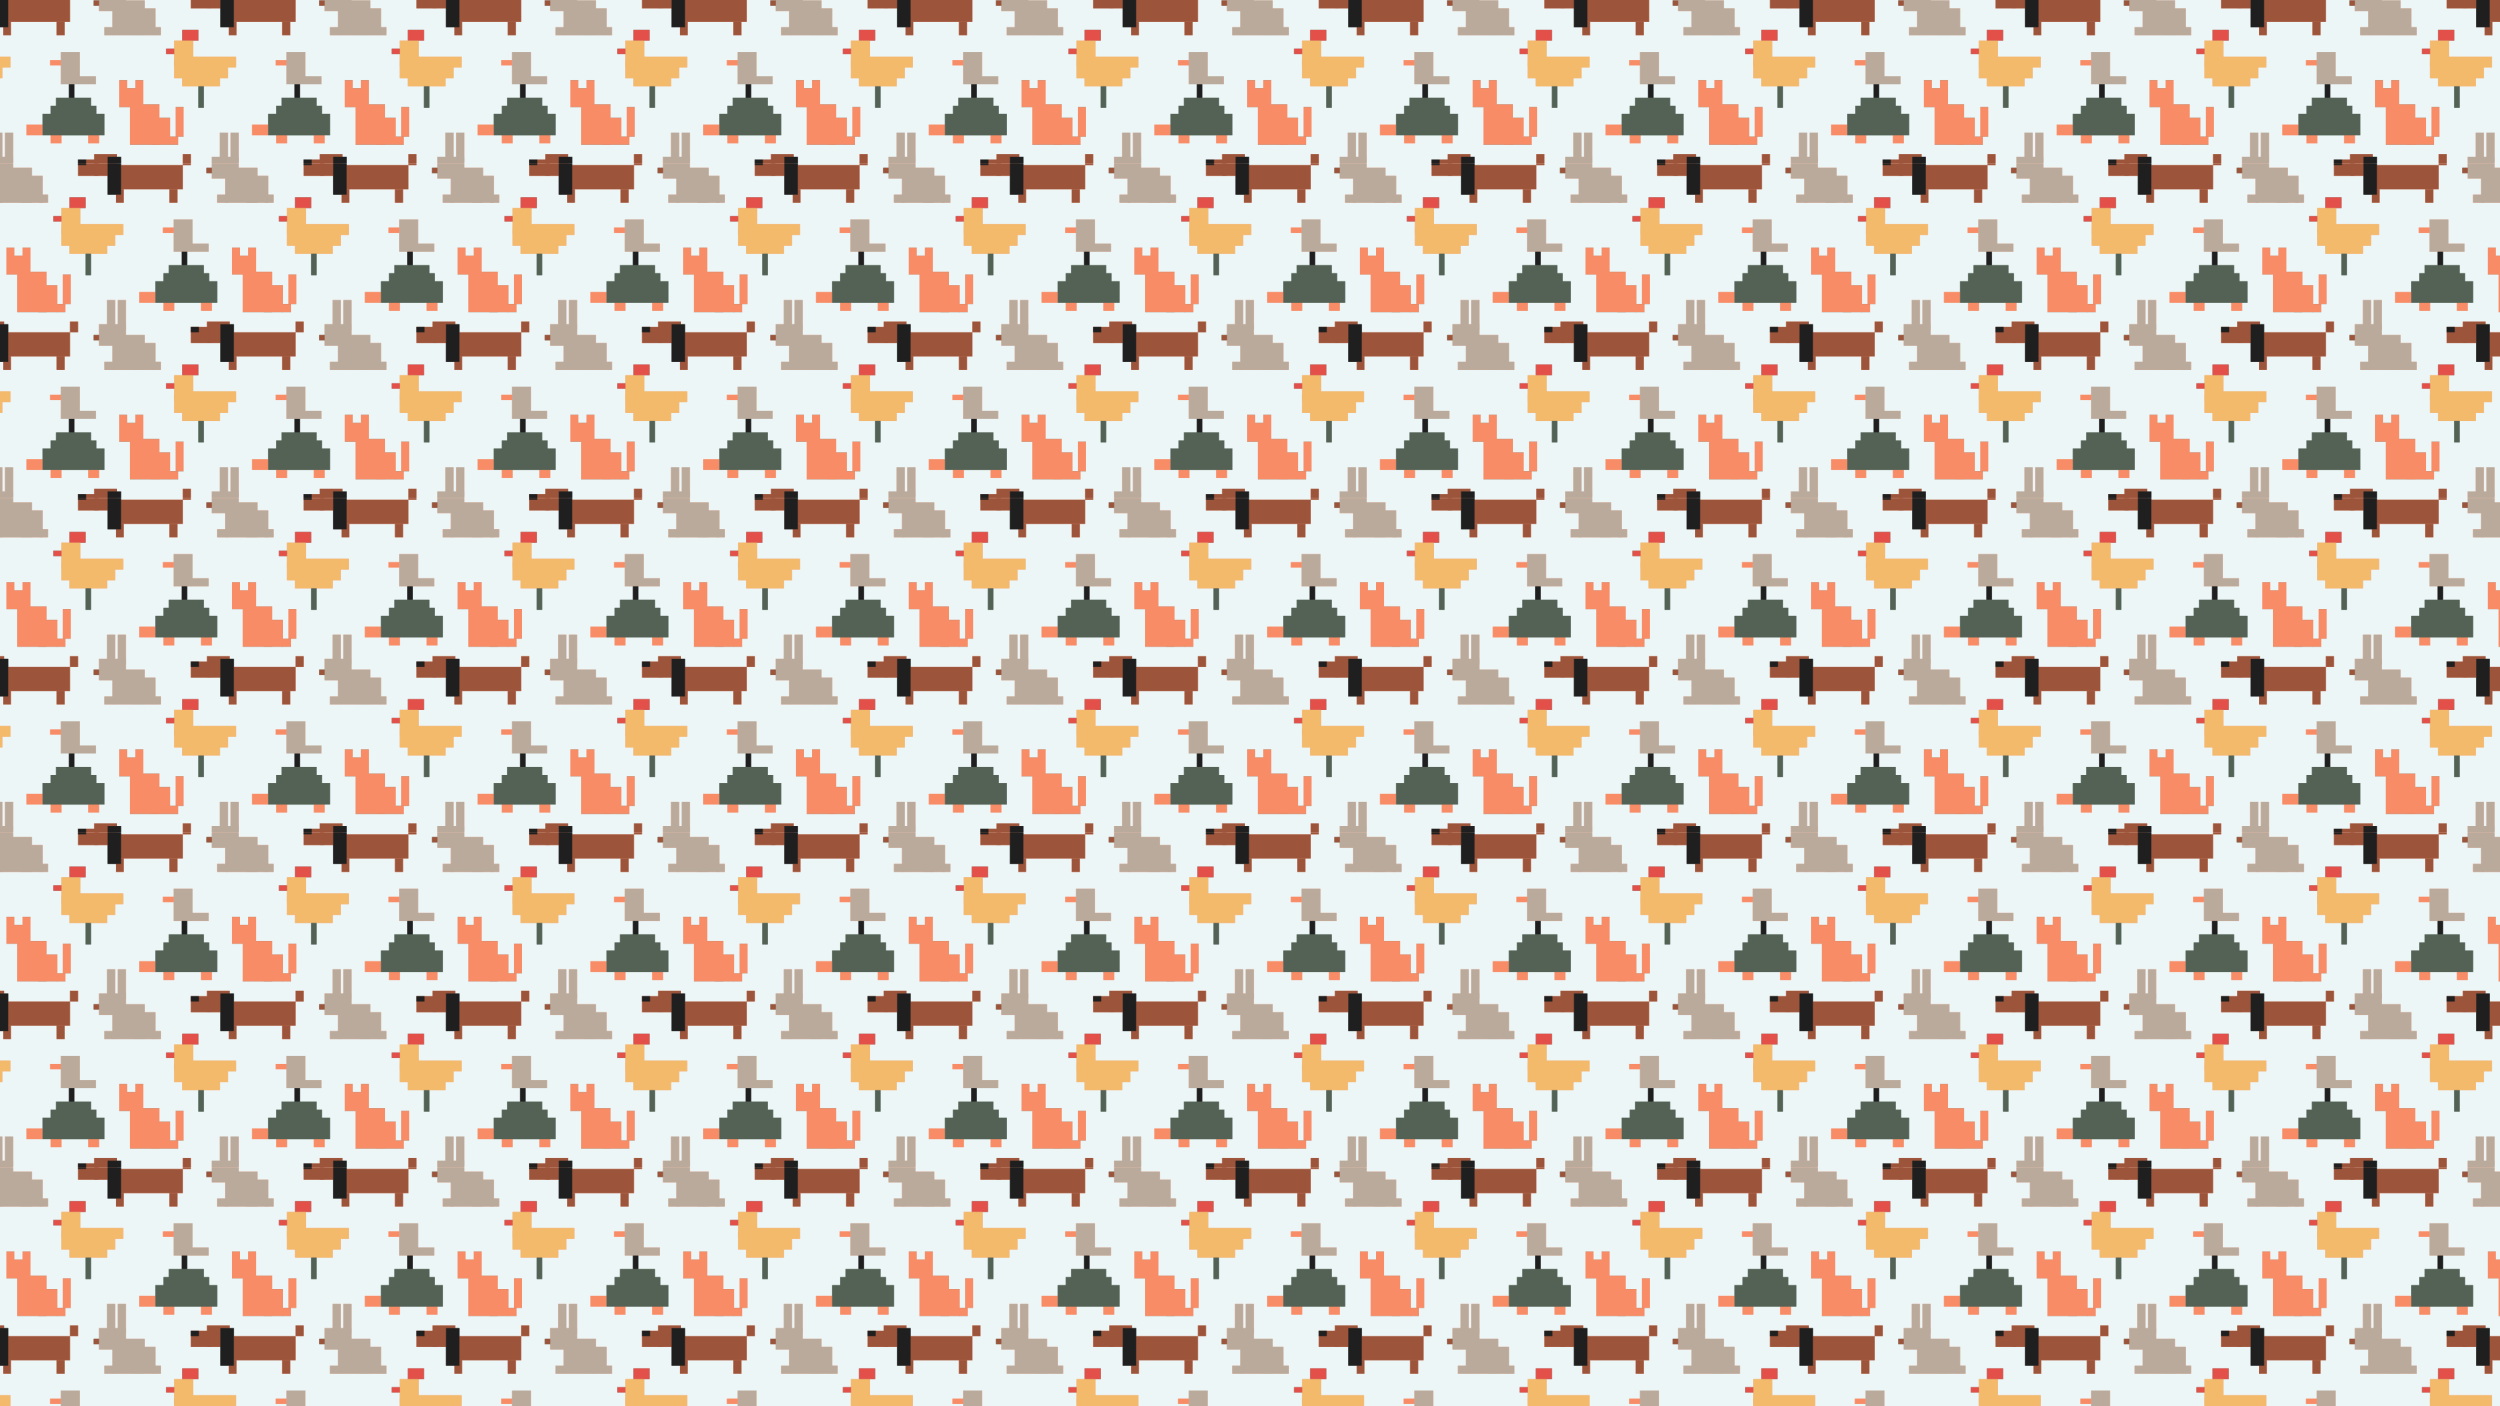 <svg id="color" xmlns="http://www.w3.org/2000/svg" xmlns:xlink="http://www.w3.org/1999/xlink" viewBox="0 0 2048 1152"><defs><style>.cls-1{fill:none;}.cls-2{fill:#f78c67;}.cls-3{fill:#1f1f1f;}.cls-4{fill:#396052;}.cls-5{fill:#9c543b;}.cls-6{fill:#baaa9c;}.cls-7{fill:#546255;}.cls-8{fill:#e3504a;}.cls-9{fill:#f3ba6b;}.cls-10{fill:#edf6f7;}.cls-11{fill:url(#Motivo_nuevo_120);}</style><pattern id="Motivo_nuevo_120" data-name="Motivo nuevo 120" width="420" height="622.5" patternTransform="translate(255.14 1778.87) scale(0.44)" patternUnits="userSpaceOnUse" viewBox="0 0 420 622.5"><rect class="cls-1" width="420" height="622.5"/><rect class="cls-2" x="405.49" y="615.04" width="38.18" height="30"/><rect class="cls-3" x="405.49" y="615.04" width="15" height="10"/><rect class="cls-2" x="373.54" y="415" width="35" height="60"/><rect class="cls-2" x="404.34" y="460" width="34.2" height="15"/><rect class="cls-3" x="388.54" y="475" width="10" height="25"/><rect class="cls-2" x="353.54" y="430" width="20" height="10"/><polygon class="cls-4" points="354.51 570.04 439.51 570.04 439.51 515.04 354.51 515.04 354.51 570.04"/><polygon class="cls-4" points="364.51 570.04 429.51 570.04 429.51 500.04 364.51 500.04 364.51 570.04"/><rect class="cls-2" x="234.51" y="610" width="50" height="40"/><rect class="cls-2" x="269.51" y="565" width="15" height="55"/><rect class="cls-2" x="249.51" y="565" width="15" height="55"/><rect class="cls-2" x="309.51" y="550.04" width="30" height="20"/><rect class="cls-2" x="354.51" y="570.04" width="20" height="15"/><polygon class="cls-4" points="339.51 570.04 454.51 570.04 454.51 530.04 339.51 530.04 339.51 570.04"/><rect class="cls-5" x="405.49" y="615.04" width="38.18" height="30"/><rect class="cls-3" x="405.49" y="615.04" width="15" height="10"/><rect class="cls-6" x="373.54" y="415" width="35" height="60"/><rect class="cls-6" x="404.34" y="460" width="34.2" height="15"/><rect class="cls-3" x="388.54" y="475" width="10" height="25"/><rect class="cls-2" x="353.54" y="430" width="20" height="10"/><polygon class="cls-7" points="354.51 570.04 439.51 570.04 439.51 515.04 354.51 515.04 354.51 570.04"/><polygon class="cls-7" points="364.51 570.04 429.51 570.04 429.51 500.04 364.51 500.04 364.51 570.04"/><rect class="cls-6" x="234.51" y="610" width="50" height="40"/><rect class="cls-6" x="269.51" y="565" width="15" height="55"/><rect class="cls-6" x="249.51" y="565" width="15" height="55"/><rect class="cls-2" x="309.51" y="550.04" width="30" height="20"/><rect class="cls-2" x="354.51" y="570.04" width="20" height="15"/><polygon class="cls-7" points="339.51 570.04 454.51 570.04 454.51 530.04 339.51 530.04 339.51 570.04"/><rect class="cls-2" x="180.49" y="605.04" width="15" height="20"/><rect class="cls-4" x="155.65" y="572.46" width="16.35" height="15.04"/><rect class="cls-4" x="167" y="517.46" width="15" height="55"/><rect class="cls-2" x="15.49" y="605.04" width="42.42" height="40"/><rect class="cls-2" x="-14.51" y="615.04" width="38.18" height="30"/><rect class="cls-3" x="-14.51" y="615.04" width="15" height="10"/><rect class="cls-3" x="40.49" y="610.04" width="25" height="70"/><rect class="cls-4" x="62" y="482.46" width="45" height="35"/><rect class="cls-4" x="62" y="467.46" width="15" height="21.39"/><polygon class="cls-4" points="92 488.85 107 488.85 107 467.46 92 467.46 92 488.85"/><rect class="cls-4" x="82" y="512.46" width="55" height="75.04"/><rect class="cls-2" x="-15.66" y="460" width="34.2" height="15"/><rect class="cls-4" x="121.02" y="537.46" width="35.98" height="50.04"/><polygon class="cls-4" points="-65.49 570.04 19.51 570.04 19.51 515.04 -65.49 515.04 -65.49 570.04"/><polygon class="cls-4" points="-55.49 570.04 9.51 570.04 9.51 500.04 -55.49 500.04 -55.49 570.04"/><rect class="cls-2" x="4.51" y="570.04" width="20" height="15"/><polygon class="cls-4" points="-80.49 570.04 34.51 570.04 34.51 530.04 -80.49 530.04 -80.49 570.04"/><rect class="cls-5" x="180.49" y="605.04" width="15" height="20"/><rect class="cls-2" x="155.65" y="572.46" width="16.35" height="15.04"/><rect class="cls-2" x="167" y="517.46" width="15" height="55"/><rect class="cls-5" x="15.49" y="605.04" width="42.42" height="40"/><rect class="cls-5" x="-14.51" y="615.04" width="38.18" height="30"/><rect class="cls-3" x="-14.51" y="615.04" width="15" height="10"/><rect class="cls-3" x="40.49" y="610.04" width="25" height="70"/><rect class="cls-2" x="62" y="482.46" width="45" height="35"/><rect class="cls-2" x="62" y="467.46" width="15" height="21.39"/><polygon class="cls-2" points="92 488.85 107 488.85 107 467.46 92 467.46 92 488.85"/><rect class="cls-2" x="82" y="512.46" width="55" height="75.04"/><rect class="cls-6" x="-15.66" y="460" width="34.2" height="15"/><rect class="cls-2" x="121.02" y="537.46" width="35.98" height="50.04"/><polygon class="cls-7" points="-65.49 570.04 19.51 570.04 19.51 515.04 -65.49 515.04 -65.49 570.04"/><polygon class="cls-7" points="-55.49 570.04 9.51 570.04 9.51 500.04 -55.49 500.04 -55.49 570.04"/><rect class="cls-2" x="4.51" y="570.04" width="20" height="15"/><polygon class="cls-7" points="-80.49 570.04 34.51 570.04 34.51 530.04 -80.49 530.04 -80.49 570.04"/><rect class="cls-2" x="266.11" y="358.79" width="14.37" height="25"/><rect class="cls-2" x="365.49" y="358.79" width="15.04" height="25"/><rect class="cls-2" x="390.49" y="293.79" width="15" height="20"/><rect class="cls-4" x="365.65" y="261.21" width="16.35" height="15.04"/><rect class="cls-4" x="377" y="206.21" width="15" height="55"/><rect class="cls-2" x="254.17" y="313.79" width="136.31" height="45"/><rect class="cls-2" x="225.49" y="293.79" width="42.42" height="40"/><rect class="cls-2" x="195.49" y="303.79" width="38.18" height="30"/><rect class="cls-3" x="195.49" y="303.79" width="15" height="10"/><rect class="cls-3" x="250.49" y="298.79" width="25" height="70"/><rect class="cls-4" x="272" y="171.21" width="45" height="35"/><rect class="cls-4" x="272" y="156.21" width="15" height="21.39"/><polygon class="cls-4" points="302 177.6 317 177.6 317 156.21 302 156.21 302 177.6"/><rect class="cls-4" x="292" y="201.21" width="55" height="75.04"/><rect class="cls-2" x="163.54" y="103.75" width="35" height="60"/><rect class="cls-2" x="194.34" y="148.75" width="34.2" height="15"/><rect class="cls-3" x="178.54" y="163.75" width="10" height="25"/><rect class="cls-2" x="143.54" y="118.75" width="20" height="10"/><rect class="cls-4" x="331.02" y="226.21" width="35.98" height="50.04"/><polygon class="cls-4" points="144.51 258.79 229.51 258.79 229.51 203.79 144.51 203.79 144.51 258.79"/><polygon class="cls-4" points="154.51 258.79 219.51 258.79 219.51 188.79 154.51 188.79 154.51 258.79"/><rect class="cls-2" x="123.17" y="368.71" width="16.35" height="15.04"/><rect class="cls-2" x="49.51" y="318.75" width="60" height="65"/><rect class="cls-2" x="88.54" y="333.71" width="40.98" height="50.04"/><polygon class="cls-4" points="179.51 393.75 209.51 393.75 209.51 373.75 179.51 373.75 179.51 393.75"/><polygon class="cls-2" points="179.51 478.75 249.51 478.75 249.51 429.33 179.51 429.33 179.51 478.75"/><polygon class="cls-2" points="164.51 463.75 264.51 463.75 264.51 429.33 164.51 429.33 164.51 463.75"/><polygon class="cls-2" points="182.5 443.75 279.51 443.75 279.51 423.75 182.5 423.75 182.5 443.75"/><polygon class="cls-2" points="164.51 442.08 199.65 442.08 199.65 393.75 164.51 393.75 164.51 442.08"/><polygon class="cls-4" points="149.51 418.75 164.51 418.75 164.51 408.75 149.51 408.75 149.51 418.75"/><polygon class="cls-4" points="209.51 518.75 219.51 518.75 219.51 478.75 209.51 478.75 209.51 518.75"/><rect class="cls-2" x="34.51" y="368.75" width="20" height="15"/><rect class="cls-2" x="24.51" y="298.75" width="50" height="40"/><rect class="cls-2" x="29.51" y="313.75" width="5" height="15"/><rect class="cls-2" x="59.51" y="253.75" width="15" height="55"/><rect class="cls-2" x="39.51" y="253.75" width="15" height="55"/><rect class="cls-4" x="14.51" y="318.75" width="10" height="10"/><rect class="cls-2" x="99.51" y="238.79" width="30" height="20"/><rect class="cls-2" x="144.51" y="258.79" width="20" height="15"/><rect class="cls-2" x="214.51" y="258.79" width="20" height="15"/><polygon class="cls-4" points="129.51 258.79 244.51 258.79 244.51 218.79 129.51 218.79 129.51 258.79"/><rect class="cls-5" x="266.11" y="358.79" width="14.37" height="25"/><rect class="cls-5" x="365.49" y="358.79" width="15.04" height="25"/><rect class="cls-5" x="390.49" y="293.79" width="15" height="20"/><rect class="cls-2" x="365.65" y="261.21" width="16.35" height="15.04"/><rect class="cls-2" x="377" y="206.21" width="15" height="55"/><rect class="cls-5" x="254.17" y="313.79" width="136.31" height="45"/><rect class="cls-5" x="225.49" y="293.79" width="42.42" height="40"/><rect class="cls-5" x="195.49" y="303.79" width="38.18" height="30"/><rect class="cls-3" x="195.49" y="303.79" width="15" height="10"/><rect class="cls-3" x="250.49" y="298.79" width="25" height="70"/><rect class="cls-2" x="272" y="171.21" width="45" height="35"/><rect class="cls-2" x="272" y="156.21" width="15" height="21.39"/><polygon class="cls-2" points="302 177.6 317 177.6 317 156.21 302 156.21 302 177.6"/><rect class="cls-2" x="292" y="201.21" width="55" height="75.04"/><rect class="cls-6" x="163.54" y="103.75" width="35" height="60"/><rect class="cls-6" x="194.34" y="148.75" width="34.2" height="15"/><rect class="cls-3" x="178.54" y="163.75" width="10" height="25"/><rect class="cls-2" x="143.54" y="118.75" width="20" height="10"/><rect class="cls-2" x="331.02" y="226.21" width="35.98" height="50.04"/><polygon class="cls-7" points="144.51 258.79 229.51 258.79 229.51 203.79 144.51 203.79 144.51 258.79"/><polygon class="cls-7" points="154.51 258.79 219.51 258.79 219.51 188.79 154.51 188.79 154.51 258.79"/><rect class="cls-6" x="123.17" y="368.71" width="16.35" height="15.04"/><rect class="cls-6" x="49.51" y="318.75" width="60" height="65"/><rect class="cls-6" x="88.54" y="333.71" width="40.98" height="50.04"/><polygon class="cls-8" points="179.51 393.75 209.51 393.75 209.51 373.75 179.51 373.75 179.51 393.75"/><polygon class="cls-9" points="179.51 478.75 249.51 478.75 249.51 429.33 179.51 429.33 179.51 478.75"/><polygon class="cls-9" points="164.51 463.75 264.51 463.75 264.51 429.33 164.51 429.33 164.51 463.75"/><polygon class="cls-9" points="182.5 443.75 279.51 443.75 279.51 423.75 182.5 423.75 182.5 443.75"/><polygon class="cls-9" points="164.51 442.08 199.65 442.08 199.65 393.75 164.51 393.75 164.51 442.08"/><polygon class="cls-8" points="149.51 418.75 164.51 418.75 164.51 408.75 149.51 408.75 149.51 418.75"/><polygon class="cls-7" points="209.51 518.75 219.51 518.75 219.51 478.75 209.51 478.75 209.51 518.75"/><rect class="cls-6" x="34.51" y="368.75" width="20" height="15"/><rect class="cls-6" x="24.51" y="298.75" width="50" height="40"/><rect class="cls-6" x="29.51" y="313.75" width="5" height="15"/><rect class="cls-6" x="59.51" y="253.75" width="15" height="55"/><rect class="cls-6" x="39.51" y="253.75" width="15" height="55"/><rect class="cls-5" x="14.51" y="318.75" width="10" height="10"/><rect class="cls-2" x="99.51" y="238.79" width="30" height="20"/><rect class="cls-2" x="144.51" y="258.79" width="20" height="15"/><rect class="cls-2" x="214.51" y="258.79" width="20" height="15"/><polygon class="cls-7" points="129.51 258.79 244.51 258.79 244.51 218.79 129.51 218.79 129.51 258.79"/><rect class="cls-2" x="405.49" y="-7.46" width="38.18" height="30"/><rect class="cls-3" x="405.49" y="-7.46" width="15" height="10"/><rect class="cls-2" x="333.17" y="57.46" width="16.35" height="15.04"/><rect class="cls-2" x="259.51" y="7.5" width="60" height="65"/><rect class="cls-2" x="298.54" y="22.46" width="40.98" height="50.04"/><polygon class="cls-4" points="389.51 82.5 419.51 82.5 419.51 62.5 389.51 62.5 389.51 82.5"/><polygon class="cls-2" points="389.51 167.5 459.51 167.5 459.51 118.08 389.51 118.08 389.51 167.5"/><polygon class="cls-2" points="374.51 152.5 474.51 152.5 474.51 118.08 374.51 118.08 374.51 152.5"/><polygon class="cls-2" points="392.5 132.5 489.51 132.5 489.51 112.5 392.5 112.5 392.5 132.5"/><polygon class="cls-2" points="374.51 130.83 409.65 130.83 409.65 82.5 374.51 82.5 374.51 130.83"/><polygon class="cls-4" points="359.51 107.5 374.51 107.5 374.51 97.5 359.51 97.5 359.51 107.5"/><polygon class="cls-4" points="419.51 207.5 429.51 207.5 429.51 167.5 419.51 167.5 419.51 207.5"/><rect class="cls-2" x="244.51" y="57.5" width="20" height="15"/><rect class="cls-2" x="234.51" y="-12.5" width="50" height="40"/><rect class="cls-2" x="239.51" y="2.5" width="5" height="15"/><rect class="cls-4" x="224.51" y="7.5" width="10" height="10"/><rect class="cls-5" x="405.49" y="-7.46" width="38.18" height="30"/><rect class="cls-3" x="405.49" y="-7.46" width="15" height="10"/><rect class="cls-6" x="333.17" y="57.46" width="16.35" height="15.04"/><rect class="cls-6" x="259.51" y="7.5" width="60" height="65"/><rect class="cls-6" x="298.54" y="22.46" width="40.98" height="50.04"/><polygon class="cls-8" points="389.51 82.5 419.51 82.5 419.51 62.5 389.51 62.5 389.51 82.5"/><polygon class="cls-9" points="389.51 167.5 459.51 167.5 459.51 118.08 389.51 118.08 389.51 167.5"/><polygon class="cls-9" points="374.51 152.5 474.51 152.5 474.51 118.08 374.51 118.08 374.51 152.5"/><polygon class="cls-9" points="392.5 132.5 489.51 132.5 489.51 112.5 392.5 112.5 392.5 132.5"/><polygon class="cls-9" points="374.51 130.83 409.65 130.83 409.65 82.5 374.51 82.5 374.51 130.83"/><polygon class="cls-8" points="359.51 107.5 374.51 107.5 374.51 97.5 359.51 97.5 359.51 107.5"/><polygon class="cls-7" points="419.51 207.5 429.51 207.5 429.51 167.5 419.51 167.5 419.51 207.5"/><rect class="cls-6" x="244.51" y="57.5" width="20" height="15"/><rect class="cls-6" x="234.51" y="-12.5" width="50" height="40"/><rect class="cls-6" x="239.51" y="2.5" width="5" height="15"/><rect class="cls-5" x="224.51" y="7.5" width="10" height="10"/><rect class="cls-2" x="56.11" y="47.54" width="14.37" height="25"/><rect class="cls-2" x="155.49" y="47.54" width="15.04" height="25"/><rect class="cls-2" x="180.49" y="-17.46" width="15" height="20"/><rect class="cls-2" x="44.17" y="2.54" width="136.31" height="45"/><rect class="cls-2" x="15.49" y="-17.46" width="42.42" height="40"/><rect class="cls-2" x="-14.51" y="-7.46" width="38.18" height="30"/><rect class="cls-3" x="-14.51" y="-7.46" width="15" height="10"/><rect class="cls-3" x="40.49" y="-12.46" width="25" height="70"/><polygon class="cls-2" points="-30.49 167.5 39.51 167.5 39.51 118.08 -30.49 118.08 -30.49 167.5"/><polygon class="cls-2" points="-45.49 152.5 54.51 152.5 54.51 118.08 -45.49 118.08 -45.49 152.5"/><polygon class="cls-2" points="-27.5 132.5 69.51 132.5 69.51 112.5 -27.5 112.5 -27.5 132.5"/><polygon class="cls-4" points="-0.49 207.5 9.51 207.5 9.51 167.5 -0.49 167.5 -0.49 207.5"/><rect class="cls-5" x="56.11" y="47.54" width="14.37" height="25"/><rect class="cls-5" x="155.49" y="47.54" width="15.04" height="25"/><rect class="cls-5" x="180.49" y="-17.46" width="15" height="20"/><rect class="cls-5" x="44.17" y="2.54" width="136.31" height="45"/><rect class="cls-5" x="15.49" y="-17.46" width="42.42" height="40"/><rect class="cls-5" x="-14.51" y="-7.46" width="38.18" height="30"/><rect class="cls-3" x="-14.51" y="-7.46" width="15" height="10"/><rect class="cls-3" x="40.49" y="-12.46" width="25" height="70"/><polygon class="cls-9" points="-30.49 167.5 39.51 167.5 39.51 118.08 -30.49 118.08 -30.49 167.5"/><polygon class="cls-9" points="-45.49 152.5 54.51 152.5 54.51 118.08 -45.49 118.08 -45.49 152.5"/><polygon class="cls-9" points="-27.5 132.5 69.51 132.5 69.51 112.5 -27.5 112.5 -27.5 132.5"/><polygon class="cls-7" points="-0.49 207.5 9.51 207.5 9.51 167.5 -0.49 167.5 -0.49 207.5"/></pattern></defs><rect class="cls-10" width="2048" height="1152"/><rect class="cls-11" width="2048" height="1152"/></svg>